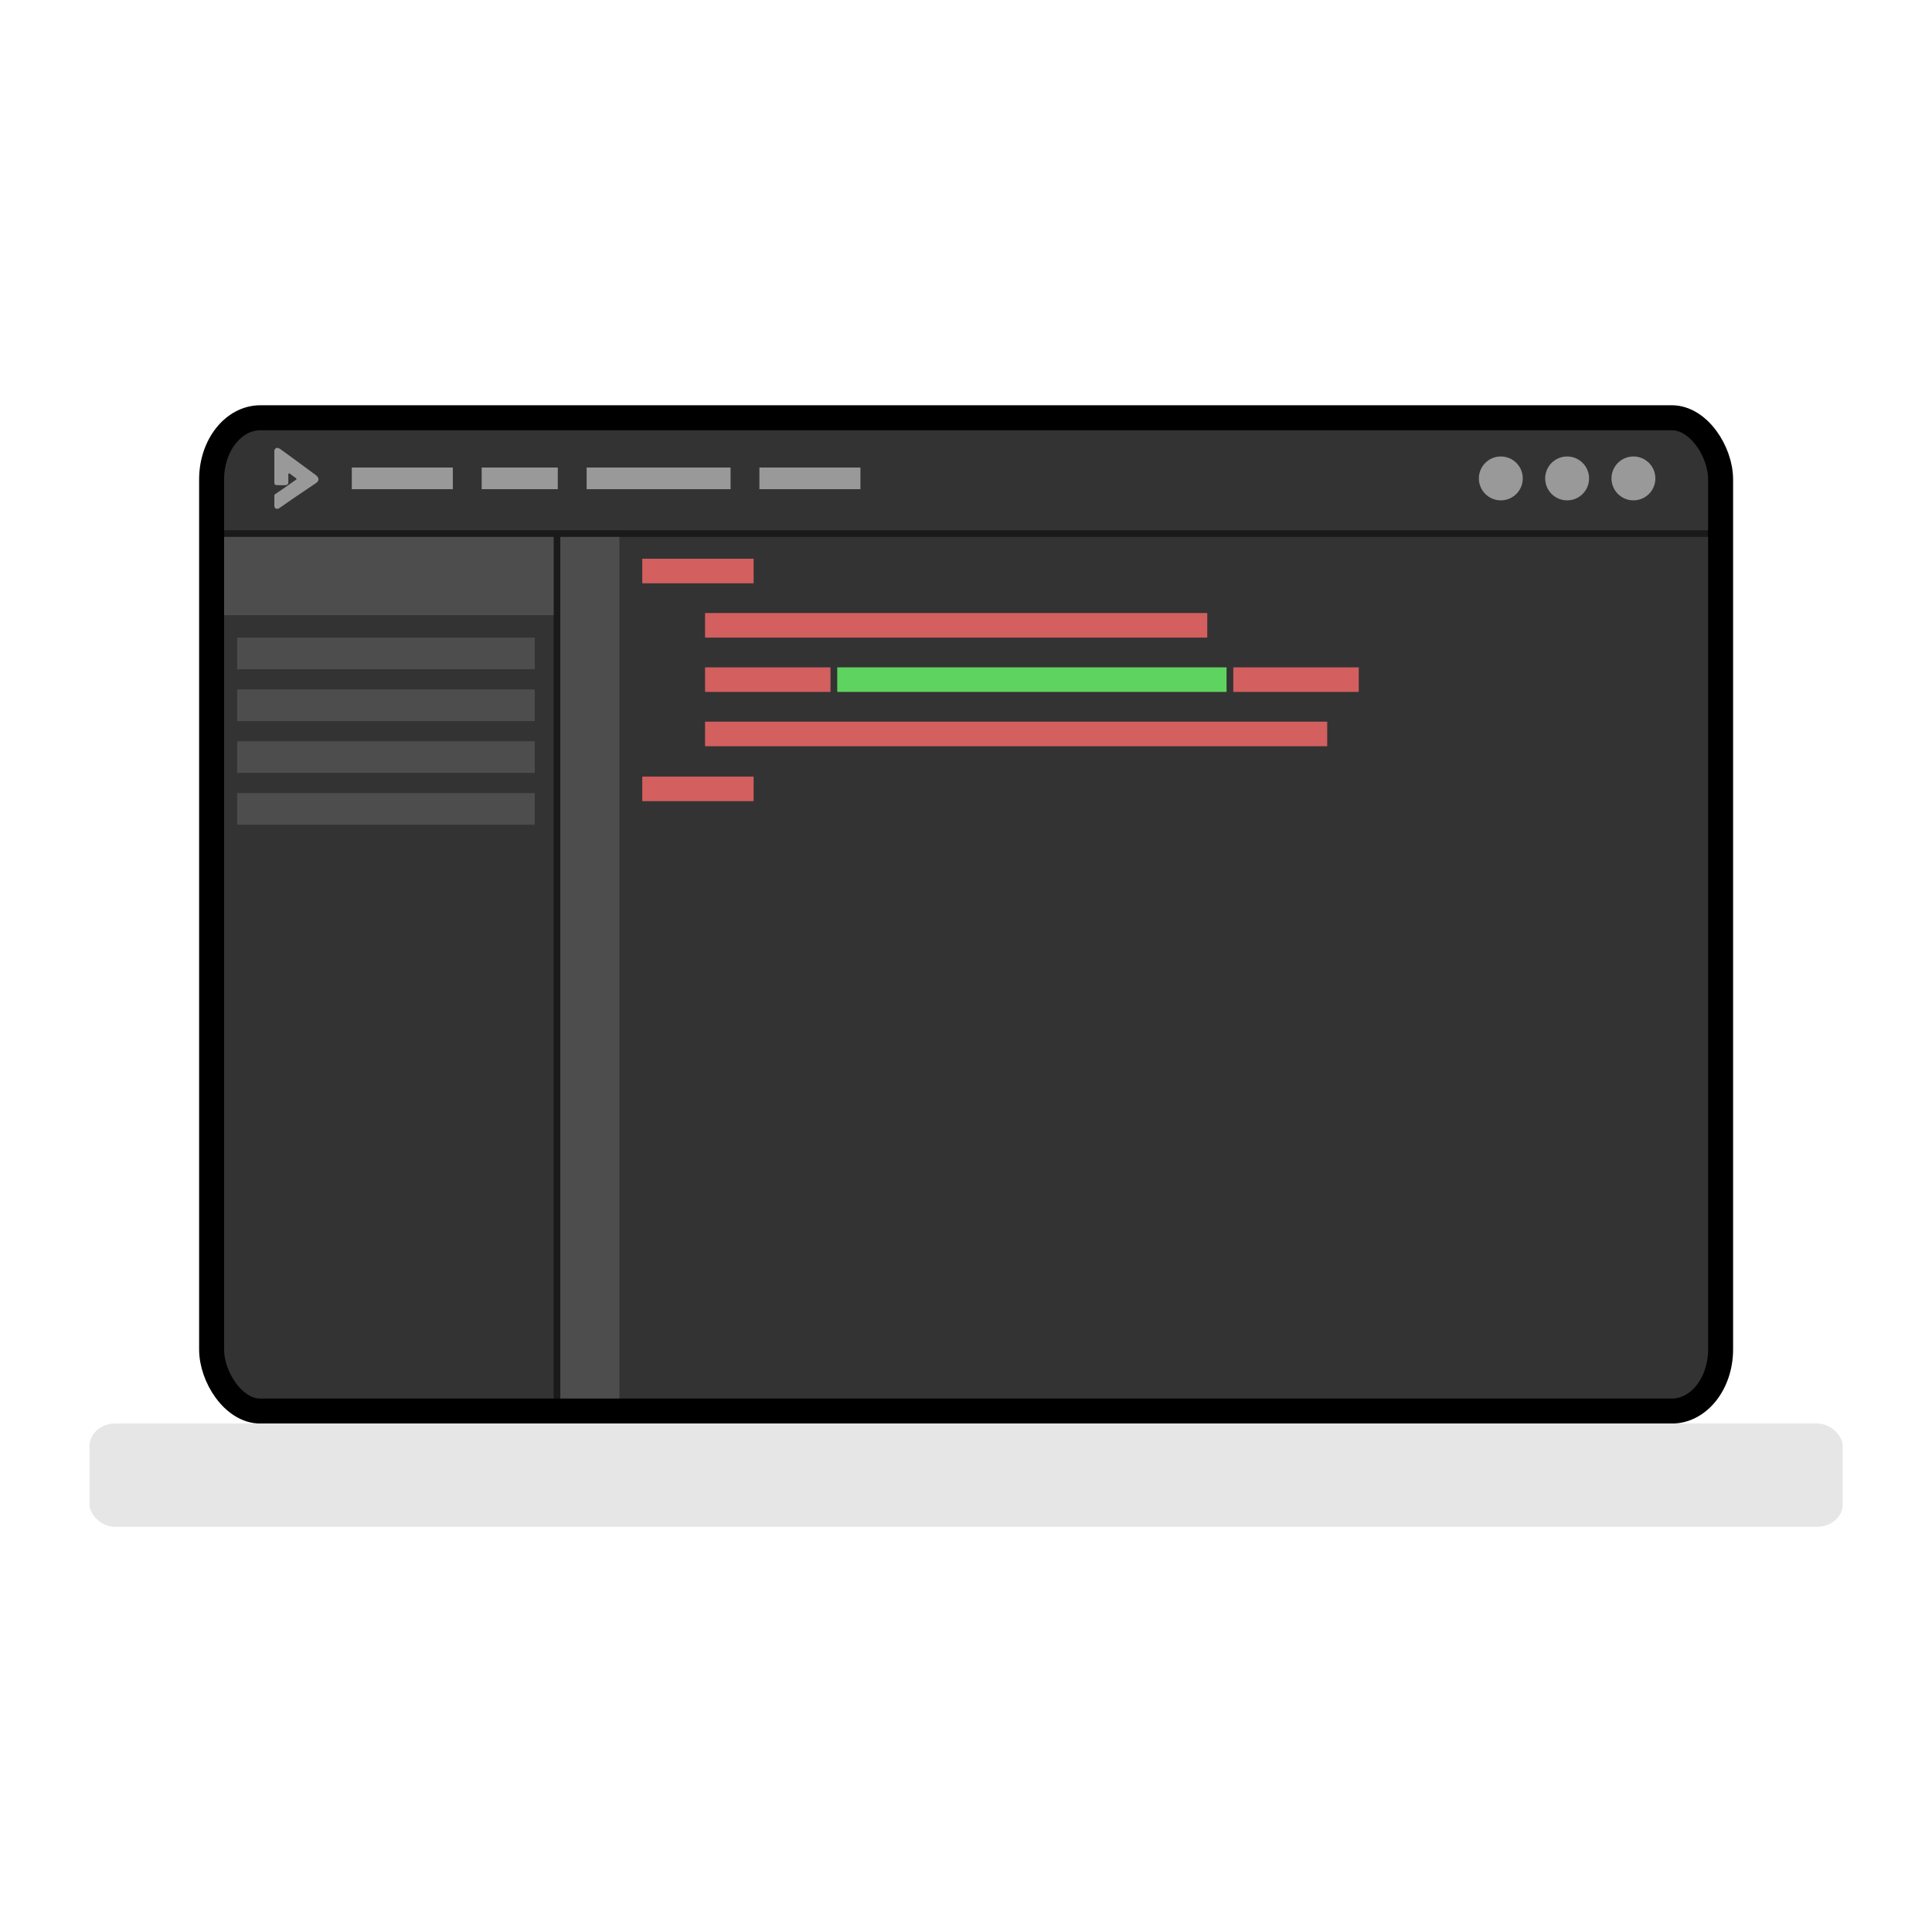 <?xml version="1.0" encoding="UTF-8" standalone="no"?>
<!-- Created with Inkscape (http://www.inkscape.org/) -->

<svg
   xmlns:dc="http://purl.org/dc/elements/1.1/"
   xmlns:cc="http://creativecommons.org/ns#"
   xmlns:rdf="http://www.w3.org/1999/02/22-rdf-syntax-ns#"
   xmlns:svg="http://www.w3.org/2000/svg"
   xmlns="http://www.w3.org/2000/svg"
   xmlns:sodipodi="http://sodipodi.sourceforge.net/DTD/sodipodi-0.dtd"
   xmlns:inkscape="http://www.inkscape.org/namespaces/inkscape"
   width="800"
   height="800"
   viewBox="0 0 211.667 211.667"
   version="1.1"
   id="svg24"
   sodipodi:docname="ilustração-devmind.svg"
   inkscape:version="0.92.3 (2405546, 2018-03-11)"
   inkscape:export-filename="C:\Users\Jarvis\Dropbox\Devmind\Peças Gráficas\Planos de Fundo\403-alt.png"
   inkscape:export-xdpi="96"
   inkscape:export-ydpi="96">
  <defs
     id="defs18">
    <inkscape:perspective
       sodipodi:type="inkscape:persp3d"
       inkscape:vp_x="0 : 105.83334 : 1"
       inkscape:vp_y="0 : 1000 : 0"
       inkscape:vp_z="211.66666 : 105.83334 : 1"
       inkscape:persp3d-origin="105.83333 : 70.555557 : 1"
       id="perspective1226" />
    <clipPath
       clipPathUnits="userSpaceOnUse"
       id="clipPath856">
      <rect
         style="opacity:1;fill:#01aaed;fill-opacity:0.647;stroke:none;stroke-width:0.265;stroke-linecap:round;stroke-miterlimit:4;stroke-dasharray:none;stroke-dashoffset:0;stroke-opacity:1"
         id="rect858"
         width="150.435"
         height="179.161"
         x="375.708"
         y="246.351" />
    </clipPath>
    <clipPath
       clipPathUnits="userSpaceOnUse"
       id="clipPath957">
      <path
         style="fill:#0055d4;stroke:none;stroke-width:0.224px;stroke-linecap:butt;stroke-linejoin:miter;stroke-opacity:1"
         d="m 245.619,-145.695 c 0,0 41.069,2.712 64.723,-36.976 l 3.62,1.965 c 0,0 -18.276,38.806 -68.281,39.422 z"
         id="path959"
         inkscape:connector-curvature="0" />
    </clipPath>
    <clipPath
       clipPathUnits="userSpaceOnUse"
       id="clipPath961">
      <path
         style="fill:#0055d4;stroke:none;stroke-width:0.224px;stroke-linecap:butt;stroke-linejoin:miter;stroke-opacity:1"
         d="m 245.619,-145.695 c 0,0 41.069,2.712 64.723,-36.976 l 3.62,1.965 c 0,0 -18.276,38.806 -68.281,39.422 z"
         id="path963"
         inkscape:connector-curvature="0" />
    </clipPath>
    <clipPath
       clipPathUnits="userSpaceOnUse"
       id="clipPath965">
      <path
         style="fill:#0055d4;stroke:none;stroke-width:0.224px;stroke-linecap:butt;stroke-linejoin:miter;stroke-opacity:1"
         d="m 199.541,-204.302 c 0,0 40.372,-8.01 52.948,-52.467 l 4.005,0.961 c 0,0 -7.61,42.214 -55.751,55.751 z"
         id="path967"
         inkscape:connector-curvature="0" />
    </clipPath>
    <clipPath
       clipPathUnits="userSpaceOnUse"
       id="clipPath969">
      <path
         style="fill:#0055d4;stroke:none;stroke-width:0.224px;stroke-linecap:butt;stroke-linejoin:miter;stroke-opacity:1"
         d="m 199.541,-204.302 c 0,0 40.372,-8.01 52.948,-52.467 l 4.005,0.961 c 0,0 -7.61,42.214 -55.751,55.751 z"
         id="path971"
         inkscape:connector-curvature="0" />
    </clipPath>
    <clipPath
       clipPathUnits="userSpaceOnUse"
       id="clipPath973">
      <path
         style="fill:#0055d4;stroke:none;stroke-width:0.224px;stroke-linecap:butt;stroke-linejoin:miter;stroke-opacity:1"
         d="m 199.541,-204.302 c 0,0 40.372,-8.01 52.948,-52.467 l 4.005,0.961 c 0,0 -7.61,42.214 -55.751,55.751 z"
         id="path975"
         inkscape:connector-curvature="0" />
    </clipPath>
    <clipPath
       clipPathUnits="userSpaceOnUse"
       id="clipPath977">
      <path
         style="fill:#0055d4;stroke:none;stroke-width:0.224px;stroke-linecap:butt;stroke-linejoin:miter;stroke-opacity:1"
         d="m 199.541,-204.302 c 0,0 40.372,-8.01 52.948,-52.467 l 4.005,0.961 c 0,0 -7.61,42.214 -55.751,55.751 z"
         id="path979"
         inkscape:connector-curvature="0" />
    </clipPath>
    <clipPath
       clipPathUnits="userSpaceOnUse"
       id="clipPath981">
      <path
         style="fill:#0055d4;stroke:none;stroke-width:0.224px;stroke-linecap:butt;stroke-linejoin:miter;stroke-opacity:1"
         d="m 199.541,-204.302 c 0,0 40.372,-8.01 52.948,-52.467 l 4.005,0.961 c 0,0 -7.61,42.214 -55.751,55.751 z"
         id="path983"
         inkscape:connector-curvature="0" />
    </clipPath>
    <clipPath
       clipPathUnits="userSpaceOnUse"
       id="clipPath985">
      <path
         style="fill:#0055d4;stroke:none;stroke-width:0.224px;stroke-linecap:butt;stroke-linejoin:miter;stroke-opacity:1"
         d="m 199.541,-204.302 c 0,0 40.372,-8.01 52.948,-52.467 l 4.005,0.961 c 0,0 -7.61,42.214 -55.751,55.751 z"
         id="path987"
         inkscape:connector-curvature="0" />
    </clipPath>
    <clipPath
       clipPathUnits="userSpaceOnUse"
       id="clipPath1244">
      <rect
         style="opacity:1;fill:none;fill-opacity:1;stroke:#000000;stroke-width:1.323;stroke-linecap:round;stroke-miterlimit:4;stroke-dasharray:none;stroke-dashoffset:0;stroke-opacity:1"
         id="rect1246"
         width="87.684"
         height="151.421"
         x="355.895"
         y="74.245"
         rx="1.433"
         ry="1.433" />
    </clipPath>
    <style
       id="style912"
       type="text/css"><![CDATA[
    .str0 {stroke:#434242;stroke-width:10}
    .str1 {stroke:#EDEDED;stroke-width:15;stroke-linecap:round}
    .fil4 {fill:none}
    .fil3 {fill:#434242}
    .fil1 {fill:#0076D8}
    .fil2 {fill:#EDEDED}
    .fil0 {fill:url(#id0)}
   ]]></style>
    <linearGradient
       y2="337.499"
       y1="337.499"
       x2="390.799"
       x1="109.199"
       id="id0"
       gradientUnits="userSpaceOnUse">
      <stop
         id="stop914"
         stop-color="#0af"
         offset="0" />
      <stop
         id="stop916"
         stop-color="#09f"
         offset=".502" />
      <stop
         id="stop918"
         stop-color="#0af"
         offset="1" />
    </linearGradient>
    <style
       id="style10">.cls-1{fill:#01aaed;}.cls-2{fill:#fff;}</style>
  </defs>
  <sodipodi:namedview
     id="base"
     pagecolor="#ffffff"
     bordercolor="#000000"
     borderopacity="1"
     inkscape:pageopacity="0.0"
     inkscape:pageshadow="2"
     inkscape:zoom="0.59596483"
     inkscape:cx="645.85381"
     inkscape:cy="427.82396"
     inkscape:document-units="px"
     inkscape:current-layer="layer2"
     showgrid="false"
     inkscape:showpageshadow="false"
     borderlayer="true"
     inkscape:window-width="1600"
     inkscape:window-height="847"
     inkscape:window-x="-8"
     inkscape:window-y="-8"
     inkscape:window-maximized="1"
     units="px" />
  <g
     inkscape:groupmode="layer"
     id="layer2"
     inkscape:label="Camada 2"
     sodipodi:insensitive="true">
    <g
       id="g852"
       transform="matrix(1.303,0,0,1.303,-34.547,26.164)">
      <g
         id="g1084"
         transform="translate(6.166,-3.277)">
        <rect
           style="opacity:1;fill:#1a1a1a;fill-opacity:1;stroke:none;stroke-width:3.125;stroke-linecap:round;stroke-miterlimit:4;stroke-dasharray:none;stroke-dashoffset:0;stroke-opacity:1"
           id="rect918-7"
           width="125.678"
           height="74.924"
           x="38.706"
           y="26.084"
           rx="0"
           ry="0" />
        <rect
           style="opacity:1;fill:#333333;fill-opacity:1;stroke:none;stroke-width:1.065;stroke-linecap:round;stroke-miterlimit:4;stroke-dasharray:none;stroke-dashoffset:0;stroke-opacity:1"
           id="rect918"
           width="125.342"
           height="8.725"
           x="38.706"
           y="19.055"
           rx="0"
           ry="0" />
        <rect
           style="opacity:1;fill:#333333;fill-opacity:1;stroke:none;stroke-width:1.457;stroke-linecap:round;stroke-miterlimit:4;stroke-dasharray:none;stroke-dashoffset:0;stroke-opacity:1"
           id="rect918-7-4"
           width="28.189"
           height="72.662"
           x="38.706"
           y="28.346"
           rx="0"
           ry="0" />
        <rect
           style="opacity:1;fill:#333333;fill-opacity:1;stroke:none;stroke-width:2.702;stroke-linecap:round;stroke-miterlimit:4;stroke-dasharray:none;stroke-dashoffset:0;stroke-opacity:1"
           id="rect918-7-4-5"
           width="96.923"
           height="72.662"
           x="67.461"
           y="28.346"
           rx="0"
           ry="0" />
        <rect
           style="opacity:1;fill:#4d4d4d;fill-opacity:1;stroke:none;stroke-width:0.612;stroke-linecap:round;stroke-miterlimit:4;stroke-dasharray:none;stroke-dashoffset:0;stroke-opacity:1"
           id="rect918-7-4-5-5"
           width="4.972"
           height="72.662"
           x="67.461"
           y="28.346"
           rx="0"
           ry="0" />
        <rect
           style="opacity:1;fill:#4d4d4d;fill-opacity:1;stroke:none;stroke-width:0.438;stroke-linecap:round;stroke-miterlimit:4;stroke-dasharray:none;stroke-dashoffset:0;stroke-opacity:1"
           id="rect918-7-4-5-5-0-7"
           width="28.189"
           height="6.574"
           x="38.706"
           y="28.346"
           rx="0"
           ry="0" />
        <rect
           style="opacity:1;fill:none;fill-opacity:1;stroke:#000000;stroke-width:2.101;stroke-linecap:round;stroke-miterlimit:4;stroke-dasharray:none;stroke-dashoffset:0;stroke-opacity:1"
           id="rect840"
           width="126.878"
           height="83.521"
           x="38.14"
           y="18.322"
           rx="4.101"
           ry="5.183" />
        <rect
           style="opacity:1;fill:#e6e6e6;fill-opacity:1;stroke:none;stroke-width:2.02;stroke-linecap:round;stroke-miterlimit:4;stroke-dasharray:none;stroke-dashoffset:0;stroke-opacity:1"
           id="rect846"
           width="147.405"
           height="8.694"
           x="27.877"
           y="102.885"
           rx="2.179"
           ry="1.879" />
        <rect
           style="opacity:1;fill:#d35f5f;fill-opacity:1;stroke:none;stroke-width:0.142;stroke-linecap:round;stroke-miterlimit:4;stroke-dasharray:none;stroke-dashoffset:0;stroke-opacity:1"
           id="rect918-7-4-5-5-3"
           width="9.362"
           height="2.066"
           x="74.35"
           y="30.176"
           rx="0"
           ry="0" />
        <rect
           style="opacity:1;fill:#d35f5f;fill-opacity:1;stroke:none;stroke-width:0.301;stroke-linecap:round;stroke-miterlimit:4;stroke-dasharray:none;stroke-dashoffset:0;stroke-opacity:1"
           id="rect918-7-4-5-5-3-0"
           width="42.227"
           height="2.066"
           x="79.63"
           y="34.742"
           rx="0"
           ry="0" />
        <rect
           style="opacity:1;fill:#d35f5f;fill-opacity:1;stroke:none;stroke-width:0.15;stroke-linecap:round;stroke-miterlimit:4;stroke-dasharray:none;stroke-dashoffset:0;stroke-opacity:1"
           id="rect918-7-4-5-5-3-0-4"
           width="10.548"
           height="2.066"
           x="79.63"
           y="39.309"
           rx="0"
           ry="0" />
        <rect
           style="opacity:1;fill:#d35f5f;fill-opacity:1;stroke:none;stroke-width:0.335;stroke-linecap:round;stroke-miterlimit:4;stroke-dasharray:none;stroke-dashoffset:0;stroke-opacity:1"
           id="rect918-7-4-5-5-3-0-4-6"
           width="52.312"
           height="2.066"
           x="79.63"
           y="43.875"
           rx="0"
           ry="0" />
        <rect
           style="opacity:1;fill:#5fd35f;fill-opacity:1;stroke:none;stroke-width:0.265;stroke-linecap:round;stroke-miterlimit:4;stroke-dasharray:none;stroke-dashoffset:0;stroke-opacity:1"
           id="rect918-7-4-5-5-3-0-8"
           width="32.735"
           height="2.066"
           x="90.744"
           y="39.309"
           rx="0"
           ry="0" />
        <rect
           style="opacity:1;fill:#d35f5f;fill-opacity:1;stroke:none;stroke-width:0.15;stroke-linecap:round;stroke-miterlimit:4;stroke-dasharray:none;stroke-dashoffset:0;stroke-opacity:1"
           id="rect918-7-4-5-5-3-0-4-2"
           width="10.548"
           height="2.066"
           x="124.045"
           y="39.309"
           rx="0"
           ry="0" />
        <rect
           style="opacity:1;fill:#4d4d4d;fill-opacity:1;stroke:none;stroke-width:0.263;stroke-linecap:round;stroke-miterlimit:4;stroke-dasharray:none;stroke-dashoffset:0;stroke-opacity:1"
           id="rect918-7-4-5-5-0"
           width="25.023"
           height="2.659"
           x="40.289"
           y="36.812"
           rx="0"
           ry="0" />
        <rect
           style="opacity:1;fill:#4d4d4d;fill-opacity:1;stroke:none;stroke-width:0.263;stroke-linecap:round;stroke-miterlimit:4;stroke-dasharray:none;stroke-dashoffset:0;stroke-opacity:1"
           id="rect918-7-4-5-5-0-0"
           width="25.023"
           height="2.659"
           x="40.289"
           y="41.168"
           rx="0"
           ry="0" />
        <rect
           style="opacity:1;fill:#4d4d4d;fill-opacity:1;stroke:none;stroke-width:0.263;stroke-linecap:round;stroke-miterlimit:4;stroke-dasharray:none;stroke-dashoffset:0;stroke-opacity:1"
           id="rect918-7-4-5-5-0-4"
           width="25.023"
           height="2.659"
           x="40.289"
           y="45.524"
           rx="0"
           ry="0" />
        <rect
           style="opacity:1;fill:#4d4d4d;fill-opacity:1;stroke:none;stroke-width:0.263;stroke-linecap:round;stroke-miterlimit:4;stroke-dasharray:none;stroke-dashoffset:0;stroke-opacity:1"
           id="rect918-7-4-5-5-0-5"
           width="25.023"
           height="2.659"
           x="40.289"
           y="49.88"
           rx="0"
           ry="0" />
        <rect
           style="opacity:1;fill:#d35f5f;fill-opacity:1;stroke:none;stroke-width:0.142;stroke-linecap:round;stroke-miterlimit:4;stroke-dasharray:none;stroke-dashoffset:0;stroke-opacity:1"
           id="rect918-7-4-5-5-3-8"
           width="9.362"
           height="2.066"
           x="74.35"
           y="48.493"
           rx="0"
           ry="0" />
        <path
           inkscape:connector-curvature="0"
           class="cls-2"
           d="m 45.004,25.107 -1.194,0.829 a 0.063,0.063 0 0 1 -0.009,0.005 c -0.04,0.02 -0.314,0.141 -0.384,-0.166 a 0.073,0.073 0 0 1 -0.002,-0.016 v -0.907 a 0.07,0.07 0 0 1 0.008,-0.033 c 0.017,-0.033 0.069,-0.088 0.212,-0.176 0.16,-0.099 1.295,-0.892 1.608,-1.116 a 0.072,0.072 0 0 0 0,-0.116 l -0.54,-0.396 a 0.072,0.072 0 0 0 -0.114,0.058 v 0.715 c 0,0 0,0.171 -0.196,0.196 -0.196,0.024 -0.807,0 -0.807,0 0,0 -0.171,0 -0.171,-0.196 v -2.705 a 0.072,0.072 0 0 1 0.003,-0.021 c 0.02,-0.062 0.135,-0.353 0.486,-0.111 0.391,0.269 3.008,2.201 3.008,2.201 0,0 0.438,0.316 0.052,0.633 a 0.062,0.062 0 0 1 -0.006,0.004 z"
           id="path18-1-0-3"
           style="fill:#999999;fill-opacity:1;stroke-width:0.013" />
        <rect
           style="opacity:1;fill:#999999;fill-opacity:1;stroke:none;stroke-width:0.127;stroke-linecap:round;stroke-miterlimit:4;stroke-dasharray:none;stroke-dashoffset:0;stroke-opacity:1"
           id="rect918-7-4-5-5-0-1"
           width="8.495"
           height="1.82"
           x="49.928"
           y="22.508"
           rx="0"
           ry="0" />
        <rect
           style="opacity:1;fill:#999999;fill-opacity:1;stroke:none;stroke-width:0.11;stroke-linecap:round;stroke-miterlimit:4;stroke-dasharray:none;stroke-dashoffset:0;stroke-opacity:1"
           id="rect918-7-4-5-5-0-1-3"
           width="6.398"
           height="1.82"
           x="60.849"
           y="22.508"
           rx="0"
           ry="0" />
        <rect
           style="opacity:1;fill:#999999;fill-opacity:1;stroke:none;stroke-width:0.151;stroke-linecap:round;stroke-miterlimit:4;stroke-dasharray:none;stroke-dashoffset:0;stroke-opacity:1"
           id="rect918-7-4-5-5-0-1-6"
           width="12.103"
           height="1.82"
           x="69.672"
           y="22.508"
           rx="0"
           ry="0" />
        <rect
           style="opacity:1;fill:#999999;fill-opacity:1;stroke:none;stroke-width:0.127;stroke-linecap:round;stroke-miterlimit:4;stroke-dasharray:none;stroke-dashoffset:0;stroke-opacity:1"
           id="rect918-7-4-5-5-0-1-1"
           width="8.495"
           height="1.82"
           x="84.2"
           y="22.508"
           rx="0"
           ry="0" />
        <g
           id="g1339"
           transform="matrix(1.393,0,0,1.393,-18.087,-16.773)">
          <circle
             r="1.325"
             cy="28.856"
             cx="118.181"
             id="path1313"
             style="opacity:1;fill:#999999;fill-opacity:1;stroke:none;stroke-width:0.338;stroke-linecap:round;stroke-miterlimit:4;stroke-dasharray:none;stroke-dashoffset:0;stroke-opacity:1" />
          <circle
             r="1.325"
             cy="28.856"
             cx="122.183"
             id="path1313-7"
             style="opacity:1;fill:#999999;fill-opacity:1;stroke:none;stroke-width:0.338;stroke-linecap:round;stroke-miterlimit:4;stroke-dasharray:none;stroke-dashoffset:0;stroke-opacity:1" />
          <circle
             r="1.325"
             cy="28.856"
             cx="126.185"
             id="path1313-1"
             style="opacity:1;fill:#999999;fill-opacity:1;stroke:none;stroke-width:0.338;stroke-linecap:round;stroke-miterlimit:4;stroke-dasharray:none;stroke-dashoffset:0;stroke-opacity:1" />
        </g>
      </g>
    </g>
  </g>
</svg>
